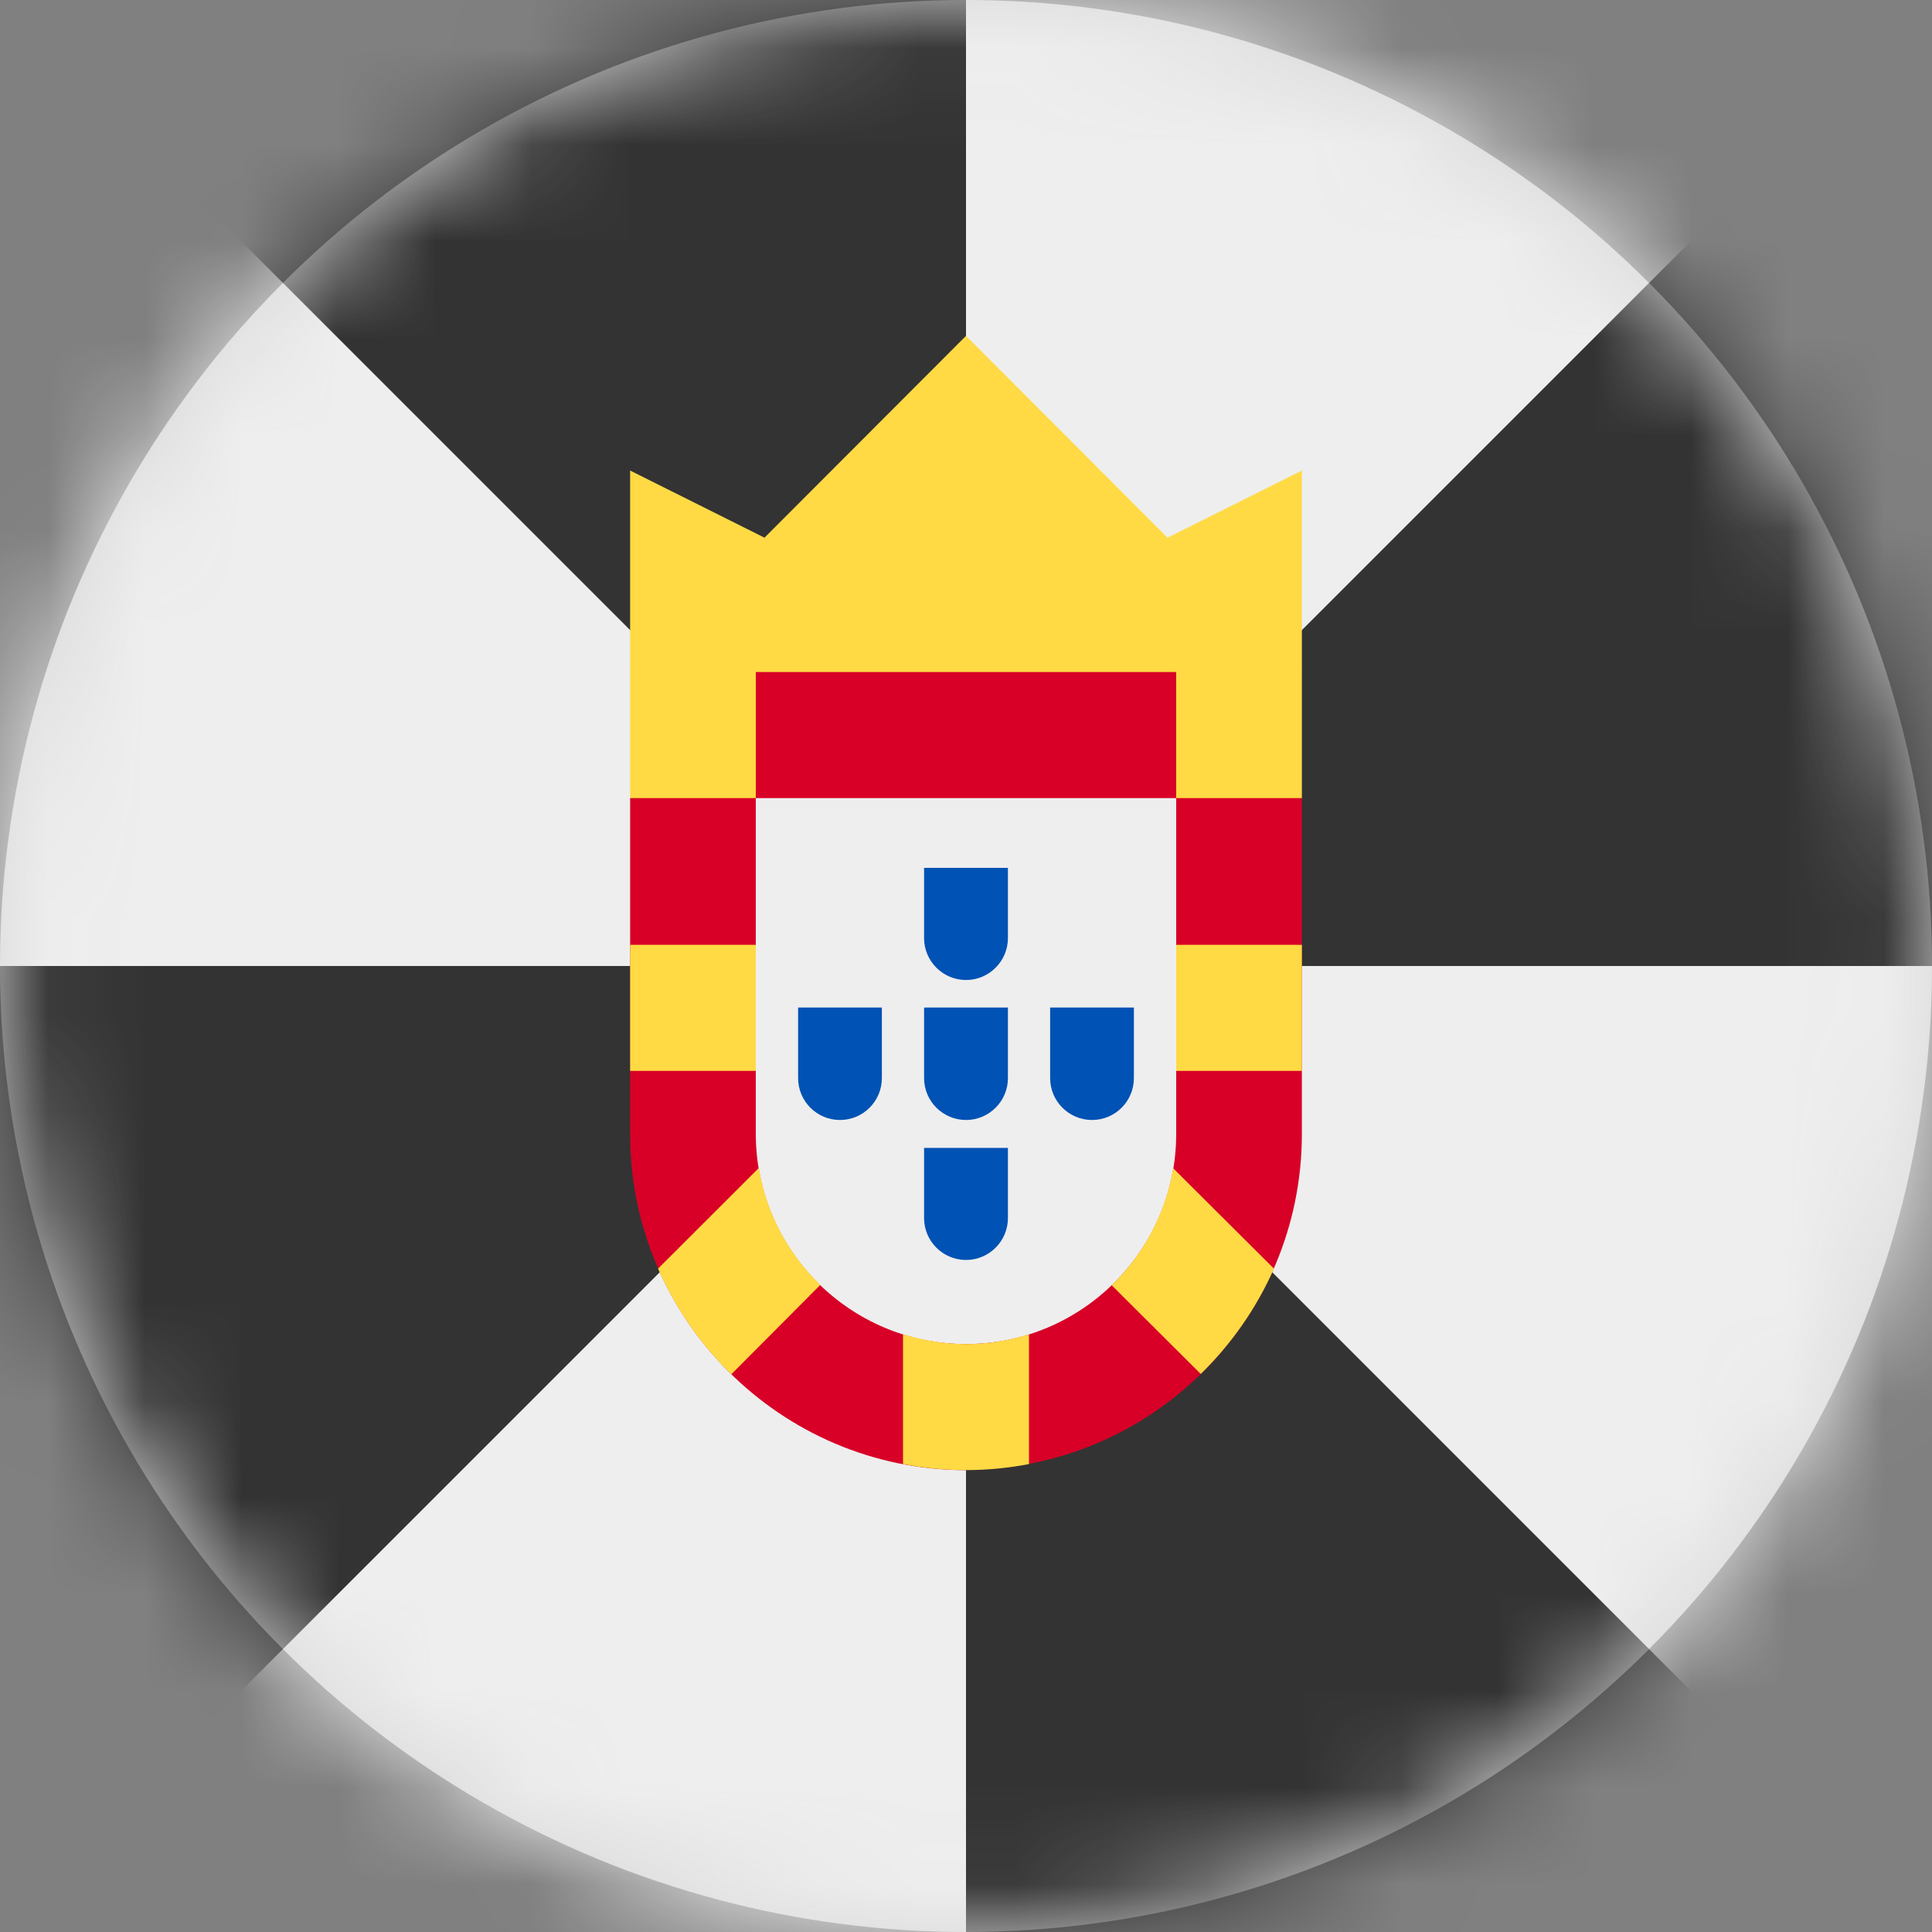 <?xml version="1.0" encoding="UTF-8"?>
<svg width="20px" height="20px" viewBox="0 0 20 20" version="1.1" xmlns="http://www.w3.org/2000/svg" xmlns:xlink="http://www.w3.org/1999/xlink">
    <rect x="0" y="0" width="20" height="20" fill="#808080" stroke="none"/>
    <title>es_ce_flag_20px</title>
    <defs>
        <circle id="path-1" cx="10" cy="10" r="10"></circle>
    </defs>
    <g id="Design-System" stroke="none" stroke-width="1" fill="none" fill-rule="evenodd">
        <g id="Flags-20x20" transform="translate(-501, -455)">
            <g id="flag" transform="translate(501, 455)">
                <mask id="mask-2" fill="white">
                    <use xlink:href="#path-1"></use>
                </mask>
                <use id="Mask" fill="#D8D8D8" xlink:href="#path-1"></use>
                <g id="es-ce" mask="url(#mask-2)" fill-rule="nonzero">
                    <polygon id="Path" fill="#EEEEEE" points="0 0 5.488 1.086 10 0 20 0 18.973 5.188 20 10 20 20 14.582 18.809 10 20 0 20 1.172 14.535 0 10"></polygon>
                    <path d="M0,0 L10,10 L10,0 L0,0 Z M10,10 L20,10 L20,0 L10,10 Z M10,10 L10,20 L20,20 L10,10 Z M10,10 L0,10 L0,20 L10,10 Z" id="Shape" fill="#333333"></path>
                    <polygon id="Path" fill="#FFDA44" points="6.523 6.953 10 7.391 13.477 6.957 13.477 4.871 12.086 5.566 10 3.477 7.914 5.566 6.523 4.871"></polygon>
                    <path d="M10,15.219 C8.082,15.219 6.523,13.656 6.523,11.742 L6.523,8.262 L7.824,6.957 L12.176,6.957 L13.477,8.262 L13.477,11.738 C13.477,13.658 11.92,15.215 10,15.215 L10,15.219 Z" id="Path" fill="#D80027"></path>
                    <path d="M10,13.914 C8.801,13.914 7.824,12.938 7.824,11.738 L7.824,8.262 L12.176,8.262 L12.176,11.738 C12.176,12.938 11.199,13.914 10,13.914 L10,13.914 Z" id="Path" fill="#EEEEEE"></path>
                    <path d="M6.523,6.953 L7.824,6.953 L7.824,8.262 L6.523,8.262 L6.523,6.953 Z M12.176,6.953 L13.477,6.953 L13.477,8.262 L12.176,8.262 L12.176,6.953 Z M12.176,9.781 L13.477,9.781 L13.477,11.086 L12.176,11.086 L12.176,9.781 Z M6.523,9.781 L7.824,9.781 L7.824,11.086 L6.523,11.086 L6.523,9.781 Z M10,13.914 C9.773,13.914 9.555,13.875 9.348,13.812 L9.348,15.156 C9.779,15.239 10.221,15.239 10.652,15.156 L10.652,13.812 C10.441,13.879 10.221,13.914 10,13.914 L10,13.914 Z M7.852,12.094 L6.812,13.133 C6.993,13.543 7.25,13.914 7.57,14.227 L8.492,13.301 C8.155,12.976 7.931,12.552 7.855,12.09 L7.852,12.094 Z M13.188,13.133 L12.145,12.094 C12.066,12.562 11.84,12.984 11.508,13.305 L12.43,14.223 C12.75,13.911 13.007,13.541 13.188,13.133 Z" id="Shape" fill="#FFDA44"></path>
                    <path d="M9.566,8.984 L9.566,9.711 C9.566,9.95 9.761,10.145 10,10.145 C10.239,10.145 10.434,9.95 10.434,9.711 L10.434,8.984 L9.57,8.984 L9.566,8.984 Z M9.566,11.883 L9.566,12.609 C9.566,12.849 9.761,13.043 10,13.043 C10.239,13.043 10.434,12.849 10.434,12.609 L10.434,11.883 L9.57,11.883 L9.566,11.883 Z M10.871,10.438 L10.871,11.16 C10.871,11.4 11.065,11.594 11.305,11.594 C11.544,11.594 11.738,11.4 11.738,11.16 L11.738,10.43 L10.871,10.43 L10.871,10.438 Z M9.566,10.438 L9.566,11.16 C9.566,11.4 9.761,11.594 10,11.594 C10.239,11.594 10.434,11.4 10.434,11.16 L10.434,10.43 L9.57,10.43 L9.566,10.438 Z M8.262,10.438 L8.262,11.16 C8.262,11.4 8.456,11.594 8.695,11.594 C8.935,11.594 9.129,11.4 9.129,11.16 L9.129,10.43 L8.262,10.43 L8.262,10.438 Z" id="Shape" fill="#0052B4"></path>
                </g>
            </g>
        </g>
    </g>
</svg>